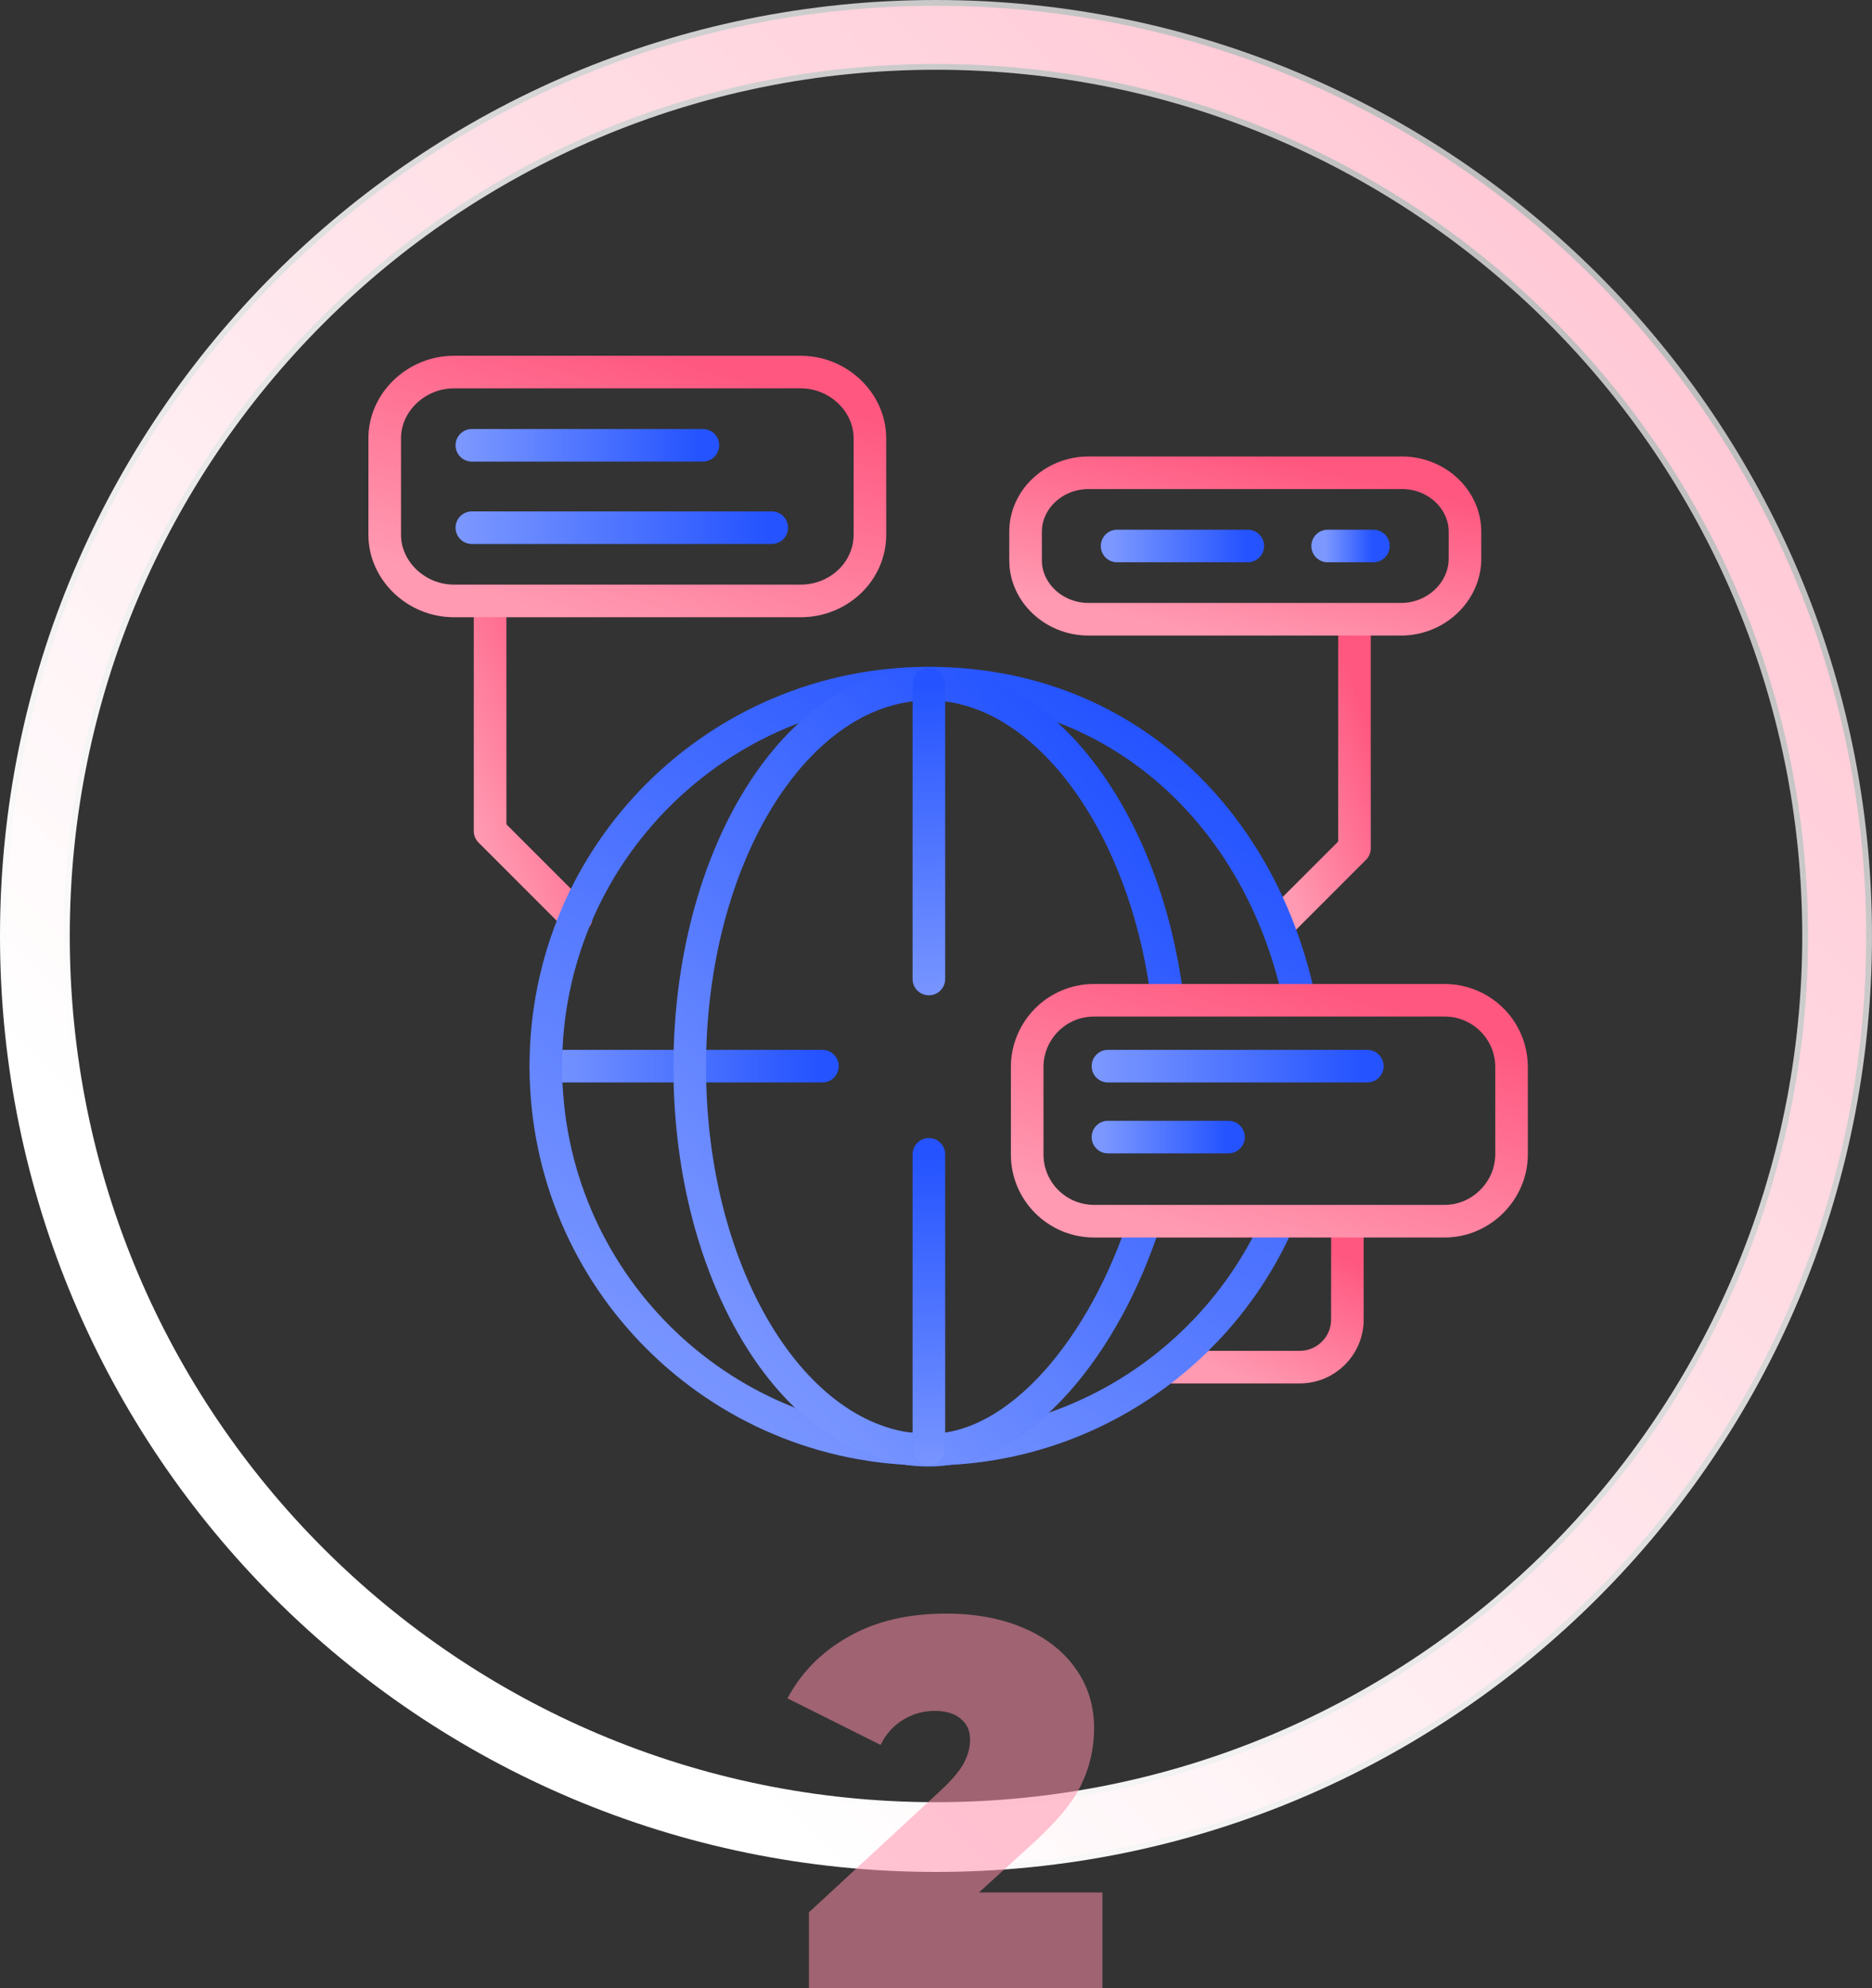 <svg width="161" height="171" viewBox="0 0 161 171" fill="none" xmlns="http://www.w3.org/2000/svg">
<rect x="0" y="0" width="161" height="171" fill="#333333" stroke="none"/>
<path d="M80.5 158C123.302 158 158 123.302 158 80.5C158 37.698 123.302 3 80.5 3C37.698 3 3 37.698 3 80.5C3 123.302 37.698 158 80.5 158Z" stroke="#FF577F" stroke-width="5" stroke-miterlimit="10"/>
<path d="M80.5 158C123.302 158 158 123.302 158 80.5C158 37.698 123.302 3 80.5 3C37.698 3 3 37.698 3 80.5C3 123.302 37.698 158 80.5 158Z" stroke="url(#paint0_linear)" stroke-width="6" stroke-miterlimit="10"/>
<path d="M42.15 51.693V71.477L49.558 78.885" stroke="#FF577F" stroke-width="2.8" stroke-linecap="round" stroke-linejoin="round"/>
<path d="M42.15 51.693V71.477L49.558 78.885" stroke="url(#paint1_linear)" stroke-opacity="0.4" stroke-width="2.8" stroke-linecap="round" stroke-linejoin="round"/>
<path d="M68.868 51.684H39.035C35.798 51.684 33.086 49.087 33.086 45.988V37.696C33.086 34.597 35.798 32 39.035 32H68.868C72.105 32 74.817 34.597 74.817 37.696V45.988C74.817 49.171 72.105 51.684 68.868 51.684Z" stroke="#FF577F" stroke-width="2.8" stroke-linecap="round" stroke-linejoin="round"/>
<path d="M68.868 51.684H39.035C35.798 51.684 33.086 49.087 33.086 45.988V37.696C33.086 34.597 35.798 32 39.035 32H68.868C72.105 32 74.817 34.597 74.817 37.696V45.988C74.817 49.171 72.105 51.684 68.868 51.684Z" stroke="url(#paint2_linear)" stroke-opacity="0.4" stroke-width="2.8" stroke-linecap="round" stroke-linejoin="round"/>
<path d="M40.582 38.299H60.453" stroke="#2453FF" stroke-width="2.8" stroke-linecap="round" stroke-linejoin="round"/>
<path d="M40.582 38.299H60.453" stroke="url(#paint3_linear)" stroke-opacity="0.4" stroke-width="2.8" stroke-linecap="round" stroke-linejoin="round"/>
<path d="M40.582 45.385H66.379" stroke="#2453FF" stroke-width="2.8" stroke-linecap="round" stroke-linejoin="round"/>
<path d="M40.582 45.385H66.379" stroke="url(#paint4_linear)" stroke-opacity="0.4" stroke-width="2.8" stroke-linecap="round" stroke-linejoin="round"/>
<path d="M116.492 54.221V72.959L110.304 79.146" stroke="#FF577F" stroke-width="2.8" stroke-linecap="round" stroke-linejoin="round"/>
<path d="M116.492 54.221V72.959L110.304 79.146" stroke="url(#paint5_linear)" stroke-opacity="0.4" stroke-width="2.8" stroke-linecap="round" stroke-linejoin="round"/>
<path d="M120.496 53.259H93.613C90.646 53.259 88.202 50.968 88.202 48.187V45.733C88.202 42.951 90.646 40.661 93.613 40.661H120.584C123.551 40.661 125.995 42.951 125.995 45.733V48.187C125.908 50.968 123.464 53.259 120.496 53.259Z" stroke="#FF577F" stroke-width="2.8" stroke-linecap="round" stroke-linejoin="round"/>
<path d="M120.496 53.259H93.613C90.646 53.259 88.202 50.968 88.202 48.187V45.733C88.202 42.951 90.646 40.661 93.613 40.661H120.584C123.551 40.661 125.995 42.951 125.995 45.733V48.187C125.908 50.968 123.464 53.259 120.496 53.259Z" stroke="url(#paint6_linear)" stroke-opacity="0.4" stroke-width="2.8" stroke-linecap="round" stroke-linejoin="round"/>
<path d="M96.075 46.96H107.318" stroke="#2453FF" stroke-width="2.8" stroke-linecap="round" stroke-linejoin="round"/>
<path d="M96.075 46.96H107.318" stroke="url(#paint7_linear)" stroke-opacity="0.4" stroke-width="2.8" stroke-linecap="round" stroke-linejoin="round"/>
<path d="M114.185 46.96L118.122 46.96" stroke="#2453FF" stroke-width="2.8" stroke-linecap="round" stroke-linejoin="round"/>
<path d="M114.185 46.96L118.122 46.96" stroke="url(#paint8_linear)" stroke-opacity="0.4" stroke-width="2.8" stroke-linecap="round" stroke-linejoin="round"/>
<path d="M115.881 105.99V113.485C115.881 115.751 114.051 117.581 111.785 117.581H100.455" stroke="#FF577F" stroke-width="2.8" stroke-linecap="round" stroke-linejoin="round"/>
<path d="M115.881 105.99V113.485C115.881 115.751 114.051 117.581 111.785 117.581H100.455" stroke="url(#paint9_linear)" stroke-opacity="0.4" stroke-width="2.8" stroke-linecap="round" stroke-linejoin="round"/>
<path d="M46.944 91.697H70.736" stroke="#2453FF" stroke-width="2.8" stroke-linecap="round" stroke-linejoin="round"/>
<path d="M46.944 91.697H70.736" stroke="url(#paint10_linear)" stroke-opacity="0.4" stroke-width="2.8" stroke-linecap="round" stroke-linejoin="round"/>
<path d="M109.519 105.99C104.203 117.058 92.873 124.64 79.888 124.64C61.673 124.64 46.944 109.911 46.944 91.697C46.944 73.482 61.673 58.753 79.888 58.753C96.534 58.753 108.212 70.344 111.611 85.334" stroke="#2453FF" stroke-width="2.8" stroke-linecap="round" stroke-linejoin="round"/>
<path d="M109.519 105.99C104.203 117.058 92.873 124.64 79.888 124.64C61.673 124.64 46.944 109.911 46.944 91.697C46.944 73.482 61.673 58.753 79.888 58.753C96.534 58.753 108.212 70.344 111.611 85.334" stroke="url(#paint11_linear)" stroke-opacity="0.4" stroke-width="2.8" stroke-linecap="round" stroke-linejoin="round"/>
<path d="M98.451 105.031C95.052 115.576 87.819 124.727 79.888 124.727C68.558 124.727 59.32 109.999 59.32 91.784C59.32 73.569 68.558 58.84 79.888 58.84C89.823 58.84 98.451 70.693 100.368 85.683" stroke="#2453FF" stroke-width="2.8" stroke-linecap="round" stroke-linejoin="round"/>
<path d="M98.451 105.031C95.052 115.576 87.819 124.727 79.888 124.727C68.558 124.727 59.32 109.999 59.32 91.784C59.32 73.569 68.558 58.84 79.888 58.84C89.823 58.84 98.451 70.693 100.368 85.683" stroke="url(#paint12_linear)" stroke-opacity="0.4" stroke-width="2.8" stroke-linecap="round" stroke-linejoin="round"/>
<path d="M79.888 84.201V58.84" stroke="#2453FF" stroke-width="2.8" stroke-linecap="round" stroke-linejoin="round"/>
<path d="M79.888 84.201V58.84" stroke="url(#paint13_linear)" stroke-opacity="0.4" stroke-width="2.8" stroke-linecap="round" stroke-linejoin="round"/>
<path d="M79.888 124.64V99.279" stroke="#2453FF" stroke-width="2.8" stroke-linecap="round" stroke-linejoin="round"/>
<path d="M79.888 124.64V99.279" stroke="url(#paint14_linear)" stroke-opacity="0.4" stroke-width="2.8" stroke-linecap="round" stroke-linejoin="round"/>
<path d="M124.248 105.031H94.093C90.956 105.031 88.341 102.503 88.341 99.279V91.784C88.341 88.646 90.868 86.031 94.093 86.031H124.248C127.385 86.031 130 88.559 130 91.784V99.279C130 102.416 127.385 105.031 124.248 105.031Z" stroke="#FF577F" stroke-width="2.8" stroke-linecap="round" stroke-linejoin="round"/>
<path d="M124.248 105.031H94.093C90.956 105.031 88.341 102.503 88.341 99.279V91.784C88.341 88.646 90.868 86.031 94.093 86.031H124.248C127.385 86.031 130 88.559 130 91.784V99.279C130 102.416 127.385 105.031 124.248 105.031Z" stroke="url(#paint15_linear)" stroke-opacity="0.4" stroke-width="2.8" stroke-linecap="round" stroke-linejoin="round"/>
<path d="M95.288 91.697H117.599" stroke="#2453FF" stroke-width="2.8" stroke-linecap="round" stroke-linejoin="round"/>
<path d="M95.288 91.697H117.599" stroke="url(#paint16_linear)" stroke-opacity="0.4" stroke-width="2.8" stroke-linecap="round" stroke-linejoin="round"/>
<path d="M95.288 97.797H105.659" stroke="#2453FF" stroke-width="2.8" stroke-linecap="round" stroke-linejoin="round"/>
<path d="M95.288 97.797H105.659" stroke="url(#paint17_linear)" stroke-opacity="0.4" stroke-width="2.8" stroke-linecap="round" stroke-linejoin="round"/>
<path opacity="0.528" d="M94.816 162.765V171H69.571V164.475L80.956 153.945C81.946 153.015 82.606 152.22 82.936 151.56C83.266 150.9 83.431 150.255 83.431 149.625C83.431 148.845 83.161 148.245 82.621 147.825C82.111 147.375 81.361 147.15 80.371 147.15C79.411 147.15 78.511 147.405 77.671 147.915C76.831 148.425 76.186 149.145 75.736 150.075L67.726 146.07C68.926 143.82 70.681 142.05 72.991 140.76C75.301 139.44 78.091 138.78 81.361 138.78C83.851 138.78 86.056 139.185 87.976 139.995C89.896 140.805 91.396 141.96 92.476 143.46C93.556 144.96 94.096 146.685 94.096 148.635C94.096 150.375 93.721 152.01 92.971 153.54C92.251 155.04 90.826 156.75 88.696 158.67L84.196 162.765H94.816Z" fill="#FF8FAA"/>
<defs>
<linearGradient id="paint0_linear" x1="29.851" y1="118.979" x2="344.729" y2="-195.899" gradientUnits="userSpaceOnUse">
<stop stop-color="white"/>
<stop offset="1" stop-color="white" stop-opacity="0"/>
</linearGradient>
<linearGradient id="paint1_linear" x1="43.163" y1="76.995" x2="55.809" y2="71.75" gradientUnits="userSpaceOnUse">
<stop stop-color="white"/>
<stop offset="1" stop-color="white" stop-opacity="0"/>
</linearGradient>
<linearGradient id="paint2_linear" x1="38.793" y1="50.316" x2="46.107" y2="26.712" gradientUnits="userSpaceOnUse">
<stop stop-color="white"/>
<stop offset="1" stop-color="white" stop-opacity="0"/>
</linearGradient>
<linearGradient id="paint3_linear" x1="39.66" y1="38.7" x2="60.281" y2="38.7" gradientUnits="userSpaceOnUse">
<stop stop-color="white"/>
<stop offset="1" stop-color="white" stop-opacity="0"/>
</linearGradient>
<linearGradient id="paint4_linear" x1="39.385" y1="45.786" x2="66.156" y2="45.786" gradientUnits="userSpaceOnUse">
<stop stop-color="white"/>
<stop offset="1" stop-color="white" stop-opacity="0"/>
</linearGradient>
<linearGradient id="paint5_linear" x1="111.15" y1="77.414" x2="121.983" y2="73.32" gradientUnits="userSpaceOnUse">
<stop stop-color="white"/>
<stop offset="1" stop-color="white" stop-opacity="0"/>
</linearGradient>
<linearGradient id="paint6_linear" x1="93.37" y1="52.383" x2="96.829" y2="36.584" gradientUnits="userSpaceOnUse">
<stop stop-color="white"/>
<stop offset="1" stop-color="white" stop-opacity="0"/>
</linearGradient>
<linearGradient id="paint7_linear" x1="95.554" y1="47.361" x2="107.221" y2="47.361" gradientUnits="userSpaceOnUse">
<stop stop-color="white"/>
<stop offset="1" stop-color="white" stop-opacity="0"/>
</linearGradient>
<linearGradient id="paint8_linear" x1="114.002" y1="47.361" x2="118.087" y2="47.361" gradientUnits="userSpaceOnUse">
<stop stop-color="white"/>
<stop offset="1" stop-color="white" stop-opacity="0"/>
</linearGradient>
<linearGradient id="paint9_linear" x1="102.565" y1="116.775" x2="108.611" y2="104.526" gradientUnits="userSpaceOnUse">
<stop stop-color="white"/>
<stop offset="1" stop-color="white" stop-opacity="0"/>
</linearGradient>
<linearGradient id="paint10_linear" x1="45.84" y1="92.097" x2="70.53" y2="92.097" gradientUnits="userSpaceOnUse">
<stop stop-color="white"/>
<stop offset="1" stop-color="white" stop-opacity="0"/>
</linearGradient>
<linearGradient id="paint11_linear" x1="55.787" y1="120.06" x2="95.814" y2="60.257" gradientUnits="userSpaceOnUse">
<stop stop-color="white"/>
<stop offset="1" stop-color="white" stop-opacity="0"/>
</linearGradient>
<linearGradient id="paint12_linear" x1="64.933" y1="120.147" x2="108.169" y2="79.142" gradientUnits="userSpaceOnUse">
<stop stop-color="white"/>
<stop offset="1" stop-color="white" stop-opacity="0"/>
</linearGradient>
<linearGradient id="paint13_linear" x1="79.447" y1="86.722" x2="79.447" y2="58.77" gradientUnits="userSpaceOnUse">
<stop stop-color="white"/>
<stop offset="1" stop-color="white" stop-opacity="0"/>
</linearGradient>
<linearGradient id="paint14_linear" x1="79.447" y1="127.161" x2="79.447" y2="99.209" gradientUnits="userSpaceOnUse">
<stop stop-color="white"/>
<stop offset="1" stop-color="white" stop-opacity="0"/>
</linearGradient>
<linearGradient id="paint15_linear" x1="94.038" y1="103.71" x2="100.902" y2="80.797" gradientUnits="userSpaceOnUse">
<stop stop-color="white"/>
<stop offset="1" stop-color="white" stop-opacity="0"/>
</linearGradient>
<linearGradient id="paint16_linear" x1="94.253" y1="92.097" x2="117.406" y2="92.097" gradientUnits="userSpaceOnUse">
<stop stop-color="white"/>
<stop offset="1" stop-color="white" stop-opacity="0"/>
</linearGradient>
<linearGradient id="paint17_linear" x1="94.807" y1="98.198" x2="105.569" y2="98.198" gradientUnits="userSpaceOnUse">
<stop stop-color="white"/>
<stop offset="1" stop-color="white" stop-opacity="0"/>
</linearGradient>
</defs>
</svg>
